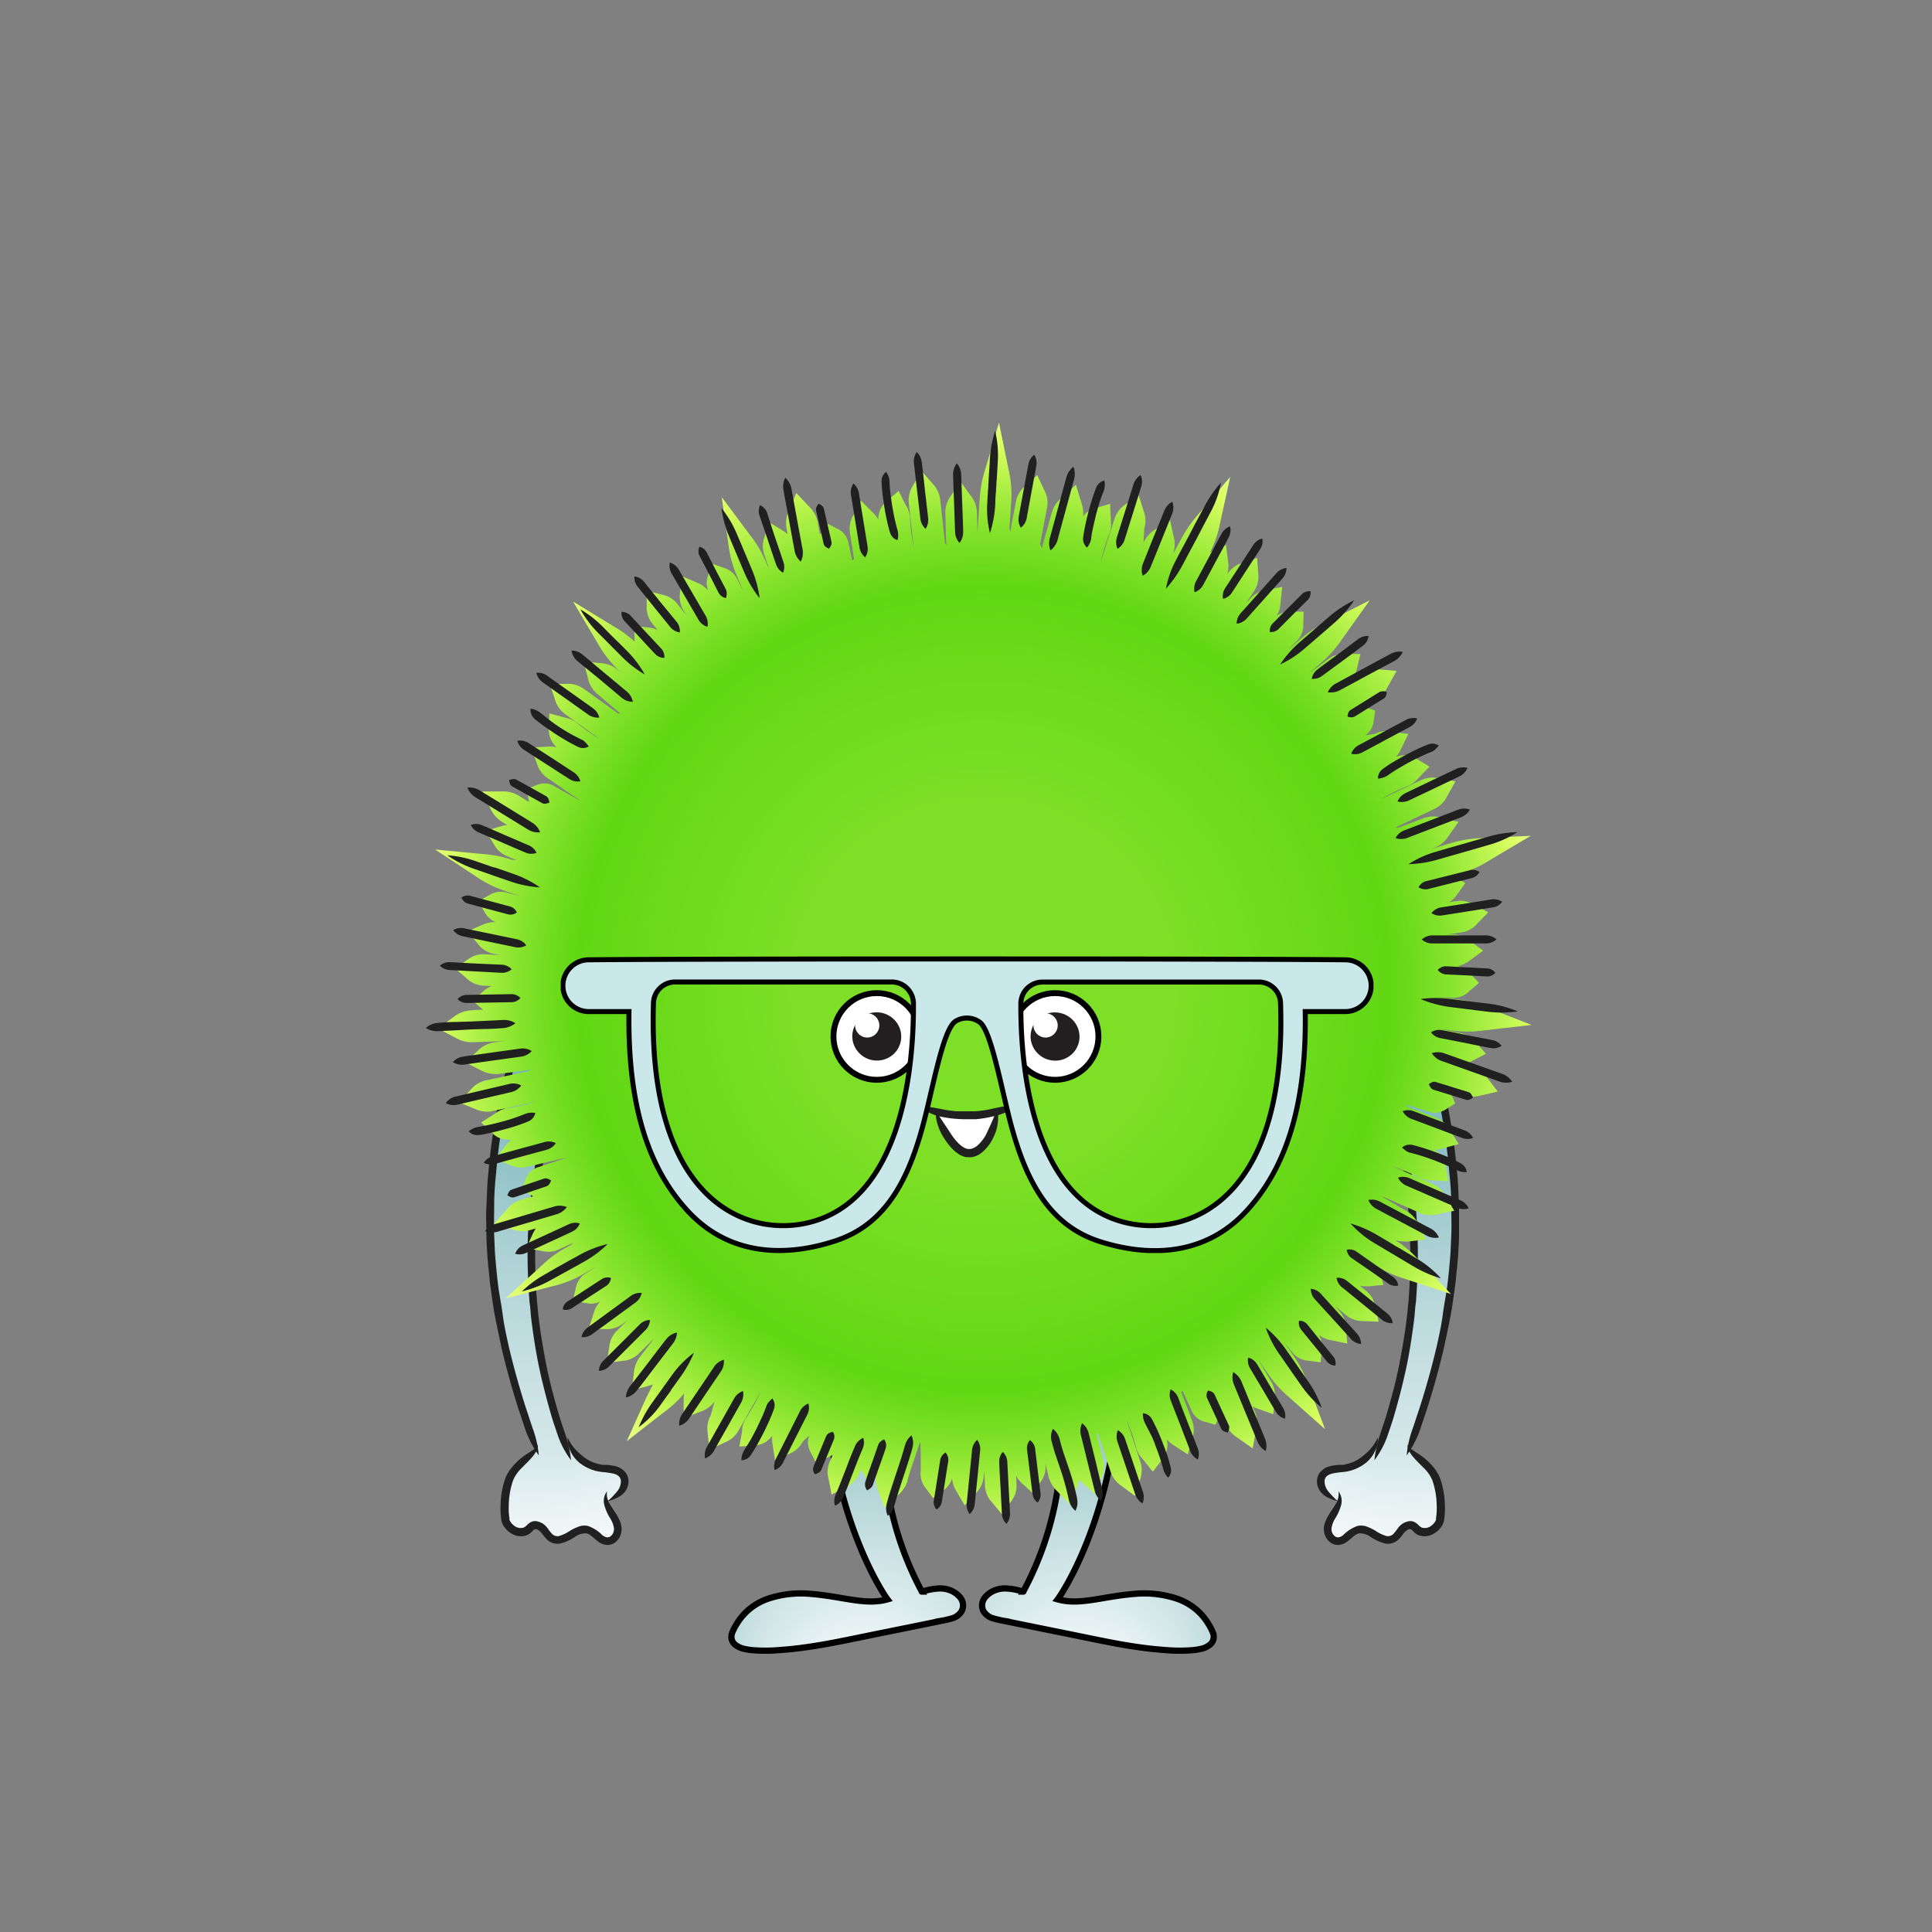 <svg xmlns="http://www.w3.org/2000/svg" xmlns:xlink="http://www.w3.org/1999/xlink" viewBox="0 0 300 300"><rect x="0" y="0" width="300" height="300" fill="#808080" stroke="none"/><defs><style>.cls-1{fill:url(#New_Gradient_Swatch_17);}.cls-2{fill:url(#radial-gradient);}.cls-3{fill:none;}.cls-10,.cls-3,.cls-8{stroke:#000;stroke-miterlimit:10;}.cls-4{fill:url(#radial-gradient-2);}.cls-5{fill:#202020;}.cls-6{fill:url(#New_Gradient_Swatch_20);}.cls-7,.cls-8{fill:#fff;}.cls-8{stroke-width:0.76px;}.cls-9{fill:#231f20;}.cls-10{fill:#cae8ea;stroke-width:0.65px;}</style><radialGradient id="New_Gradient_Swatch_17" cx="19.05" cy="21.47" r="19.79" gradientUnits="userSpaceOnUse"><stop offset="0.04" stop-color="#66aab0"/><stop offset="0.11" stop-color="#86bcc0"/><stop offset="0.22" stop-color="#b1d4d7"/><stop offset="0.33" stop-color="#d3e7e8"/><stop offset="0.43" stop-color="#ebf4f5"/><stop offset="0.53" stop-color="#fafcfc"/><stop offset="0.61" stop-color="#fff"/></radialGradient><radialGradient id="radial-gradient" cx="3529.47" cy="20.11" fy="64.225" r="44.14" gradientTransform="matrix(-1, 0, 0, 1, 3551.5, 0)" gradientUnits="userSpaceOnUse"><stop offset="0.17" stop-color="#fff"/><stop offset="0.43" stop-color="#cbe2e4"/><stop offset="0.89" stop-color="#66aab0"/></radialGradient><radialGradient id="radial-gradient-2" cx="7.14" cy="43.34" fy="-5.857" r="56.22" gradientUnits="userSpaceOnUse"><stop offset="0.05" stop-color="#66aab0"/><stop offset="0.16" stop-color="#7db7bc"/><stop offset="0.4" stop-color="#acd1d4"/><stop offset="0.59" stop-color="#c9e1e3"/><stop offset="0.7" stop-color="#d4e7e9"/><stop offset="0.8" stop-color="#ebf4f5"/><stop offset="0.89" stop-color="#fafcfc"/><stop offset="0.97" stop-color="#fff"/></radialGradient><radialGradient id="New_Gradient_Swatch_20" cx="86.59" cy="87.67" r="101.83" gradientTransform="translate(0 1.1) scale(1 0.99)" gradientUnits="userSpaceOnUse"><stop offset="0.28" stop-color="#7ee026"/><stop offset="0.62" stop-color="#61d714"/><stop offset="0.65" stop-color="#6bda1a"/><stop offset="0.71" stop-color="#86e32c"/><stop offset="0.78" stop-color="#b2f148"/><stop offset="0.84" stop-color="#dcff63"/><stop offset="0.93" stop-color="#efffb8"/></radialGradient><symbol id="Fuzzball_Legs_1" data-name="Fuzzball_Legs_1" viewBox="0 0 38.1 42.93"><path class="cls-1" d="M37.56,34.78a2.11,2.11,0,0,0-.51-1,3.86,3.86,0,0,0-1.63-1.08,4.38,4.38,0,0,0-1.88-.24,11.08,11.08,0,0,0-1.74.28l-.79.21c-.06,0,0,0,0,0A51.18,51.18,0,0,1,25.54.58c-.27-.25-4.9.1-7.71,1a3,3,0,0,0-1.93,3c2,18.66,9.13,29,9.6,29.61,0,0,0,0,0,0-3.55,1-7.09-.46-12.35-.88a16.64,16.64,0,0,0-6.76.78,9.36,9.36,0,0,0-5,4,9.18,9.18,0,0,0-.71,1.36,1.76,1.76,0,0,0-.14,1,1.61,1.61,0,0,0,.51.94,3.41,3.41,0,0,0,1.43.71,9.56,9.56,0,0,0,1.32.22,25.55,25.55,0,0,0,4.3,0c2.38-.17,3.76-.38,3.76-.38s1.26-.15,3.4-.52,5.14-1,8.67-1.72l5.64-1.14,3-.61,1.56-.32a15.91,15.91,0,0,0,1.65-.38A2.62,2.62,0,0,0,37.42,36,2,2,0,0,0,37.56,34.78Z"/><path class="cls-2" d="M37.56,34.78a2.11,2.11,0,0,0-.51-1,3.86,3.86,0,0,0-1.63-1.08,4.38,4.38,0,0,0-1.88-.24,11.08,11.08,0,0,0-1.74.28l-.79.21c-.06,0,0,0,0,0A51.18,51.18,0,0,1,25.54.58c-.27-.25-4.9.1-7.71,1a3,3,0,0,0-1.93,3c2,18.66,9.13,29,9.6,29.61,0,0,0,0,0,0-3.55,1-7.09-.46-12.35-.88a16.64,16.64,0,0,0-6.76.78,9.36,9.36,0,0,0-5,4,9.18,9.18,0,0,0-.71,1.36,1.76,1.76,0,0,0-.14,1,1.61,1.61,0,0,0,.51.94,3.41,3.41,0,0,0,1.43.71,9.56,9.56,0,0,0,1.32.22,25.55,25.55,0,0,0,4.3,0c2.38-.17,3.76-.38,3.76-.38s1.26-.15,3.4-.52,5.14-1,8.67-1.72l5.64-1.14,3-.61,1.56-.32a15.91,15.91,0,0,0,1.65-.38A2.62,2.62,0,0,0,37.42,36,2,2,0,0,0,37.56,34.78Z"/><path class="cls-3" d="M37.56,34.78a2.11,2.11,0,0,0-.51-1,3.86,3.86,0,0,0-1.63-1.08,4.38,4.38,0,0,0-1.88-.24,11.08,11.08,0,0,0-1.74.28l-.79.21c-.06,0,0,0,0,0A51.18,51.18,0,0,1,25.54.58c-.27-.25-4.9.1-7.71,1a3,3,0,0,0-1.93,3c2,18.66,9.13,29,9.6,29.61,0,0,0,0,0,0-3.55,1-7.09-.46-12.35-.88a16.64,16.64,0,0,0-6.76.78,9.36,9.36,0,0,0-5,4,9.18,9.18,0,0,0-.71,1.36,1.76,1.76,0,0,0-.14,1,1.61,1.61,0,0,0,.51.94,3.41,3.41,0,0,0,1.43.71,9.56,9.56,0,0,0,1.32.22,25.55,25.55,0,0,0,4.3,0c2.38-.17,3.76-.38,3.76-.38s1.26-.15,3.4-.52,5.14-1,8.67-1.72l5.64-1.14,3-.61,1.56-.32a15.91,15.91,0,0,0,1.65-.38A2.62,2.62,0,0,0,37.42,36,2,2,0,0,0,37.56,34.78Z"/></symbol><symbol id="Fuzzballs_arm_1" data-name="Fuzzballs_arm_1" viewBox="0 0 22.77 83.22"><path class="cls-4" d="M22.55,72.9c-2.81-2.8-6.09-2-9.09-5l-1.13-1.7A101,101,0,0,1,8.78,52.6C8.49,51.07,8.24,49.52,8,48A90.13,90.13,0,0,1,9.5,16.81,50.81,50.81,0,0,1,13,6.07S5.83.78,5.83,0C5.1,1.36,3.47,9.36,3,11.11-.38,23.87,1,39.83,2.72,50.28c.22,1.33,1.36,4.93,1.7,6.22,1,3.86,1.87,8,3.53,11.44l-.16.12c-.27.19-.53.36-.81.54A10.45,10.45,0,0,0,5.17,70a9.28,9.28,0,0,0-.7.77,6.21,6.21,0,0,0-.94,1.59,13.08,13.08,0,0,0-.91,4.18,11,11,0,0,0,.13,2.34c0,.11,0,.22.08.33a2.39,2.39,0,0,0,.15.37,4.93,4.93,0,0,0,.36.53,3.54,3.54,0,0,0,1,.82,2.68,2.68,0,0,0,2.36.26,2.58,2.58,0,0,0,.86-.59,1.17,1.17,0,0,1,.37-.3c.07,0,.38,0,.52.13a.73.73,0,0,1,.21.15,1.43,1.43,0,0,1,.25.25c.18.18.38.52.8,1a2.38,2.38,0,0,0,2.16.72,7.27,7.27,0,0,0,2.16-1A2.88,2.88,0,0,1,15.83,81c.54.08,1,.68,1.75,1.22a2.66,2.66,0,0,0,1.35.56,2,2,0,0,0,1.43-.45,2.83,2.83,0,0,0,1.16-2.09,4,4,0,0,0-.36-1.34,6.05,6.05,0,0,0-.32-.61c-.47-.83-.88-1.32-1.17-1.86-.06-.12-.13-.25-.18-.38a5.58,5.58,0,0,0,1.91-.8A2.57,2.57,0,0,0,22.55,72.9Z"/><path class="cls-5" d="M4.39,4.64a16.16,16.16,0,0,0-1.7,4.19c-.16.75-.48,2.25-.88,4.08A101,101,0,0,0,.31,23.68C.1,25.53.1,27.35,0,29s0,3.22,0,4.53.11,2.39.14,3.13.1,1.17.1,1.17,0,.42.1,1.17.15,1.82.34,3.11.37,2.83.69,4.48S2.06,50,2.46,51.84c.85,3.6,1.92,7.38,2.94,10.42.4,1.18.72,2.14.88,2.62a16.54,16.54,0,0,0,2.1,4,16.25,16.25,0,0,0-1-4.4l-.86-2.6c-1-3-2.07-6.76-2.91-10.31-.4-1.79-.79-3.54-1-5.18S2.09,43.26,1.92,42s-.27-2.34-.34-3.07-.1-1.15-.1-1.15-.05-.42-.1-1.16-.08-1.79-.14-3.08,0-2.81,0-4.47.1-3.44.3-5.26A100.69,100.69,0,0,1,3,13.15c.39-1.81.7-3.3.86-4A16.31,16.31,0,0,0,4.39,4.64Z"/><path class="cls-5" d="M9.66,16.41a14.27,14.27,0,0,0-1.54,4.26c0,.25-.11.62-.2,1.09,0,.23-.09.48-.14.76-.11.5-.18,1.16-.27,1.78a85,85,0,0,0-.83,8.47,91.18,91.18,0,0,0,.19,11.07s0,.33.09.92.11,1.42.24,2.43c.25,2,.64,4.78,1.24,7.62s1.39,5.8,2.11,8.22c.37,1.18.72,2.14.87,2.62a14.3,14.3,0,0,0,2.13,4,19.54,19.54,0,0,0-1-4.39c-.15-.48-.49-1.43-.85-2.59-.71-2.39-1.53-5.31-2.08-8.11s-1-5.51-1.23-7.51c-.14-1-.18-1.83-.25-2.4s-.08-.9-.08-.9A90.09,90.09,0,0,1,7.9,32.82c.17-2.85.41-5.84.82-8.34.09-.62.16-1.26.26-1.76,0-.27.1-.52.14-.75.08-.46.15-.83.19-1.07A19.25,19.25,0,0,0,9.66,16.41Z"/><path class="cls-5" d="M13,66a4.7,4.7,0,0,0,.45,2.19A5.22,5.22,0,0,0,15,70.14a7.05,7.05,0,0,0,1.81,1,6,6,0,0,0,1.13.31,6.29,6.29,0,0,0,.72.1,13.92,13.92,0,0,1,1.52.21c1.25.27,1.32.92,1.35,1.22a2.6,2.6,0,0,1-.64,1.71,13.47,13.47,0,0,1-1.46,1.5,6.27,6.27,0,0,0,2.06-.85,2.78,2.78,0,0,0,1.25-2.43,2.33,2.33,0,0,0-.45-1.27,3,3,0,0,0-1.84-1.08c-.32-.07-.74-.12-1.08-.16l-.58,0s-.3,0-.63-.1a5.29,5.29,0,0,1-.93-.26,5.68,5.68,0,0,1-1.51-.81,10.13,10.13,0,0,1-1.6-1.45A7.1,7.1,0,0,1,13,66Z"/><path class="cls-5" d="M19.31,74.63a2.52,2.52,0,0,0-.43,2.21,8.06,8.06,0,0,0,1,2.22,4,4,0,0,1,.54,1.52,1.47,1.47,0,0,1-.5,1.21c-.35.29-.81.29-1.37-.15a5.94,5.94,0,0,0-2.31-1.47,2.71,2.71,0,0,0-1.56.14,8,8,0,0,0-1.21.58,6.69,6.69,0,0,1-1.85.9,1.21,1.21,0,0,1-1.16-.4c-.29-.31-.55-.7-.78-1a3.44,3.44,0,0,0-.39-.4,2.56,2.56,0,0,0-1-.51,1.56,1.56,0,0,0-1,0,2.4,2.4,0,0,0-.82.58,1.68,1.68,0,0,1-.5.37,1.64,1.64,0,0,1-1.38-.19A2.75,2.75,0,0,1,4,79.72a3.11,3.11,0,0,1-.25-.38.59.59,0,0,1-.06-.14c0-.07,0-.14,0-.22a10.9,10.9,0,0,1-.11-2.16,12.62,12.62,0,0,1,.71-4,6.15,6.15,0,0,1,1.43-2c.62-.63,1.15-1.13,1.61-1.68a6.35,6.35,0,0,0,.63-.88,1.57,1.57,0,0,0,.25-1.14,1.48,1.48,0,0,1-.64.8c-.27.2-.54.37-.83.56A11.21,11.21,0,0,0,4.79,70a10.52,10.52,0,0,0-.73.81,6.62,6.62,0,0,0-1,1.65,13.71,13.71,0,0,0-.79,4.37,11.94,11.94,0,0,0,.13,2.44c0,.1.06.22.09.33a2.62,2.62,0,0,0,.15.39,4.14,4.14,0,0,0,.38.55,3.48,3.48,0,0,0,1,.85,2.81,2.81,0,0,0,2.45.27A2.44,2.44,0,0,0,7.36,81a1.35,1.35,0,0,1,.38-.3c.08-.06.4,0,.54.13a1.33,1.33,0,0,1,.23.15,2.33,2.33,0,0,1,.26.26c.18.2.39.54.82,1a2.49,2.49,0,0,0,2.24.75,7.76,7.76,0,0,0,2.25-1A2.91,2.91,0,0,1,16,81.36c.56.08,1.09.7,1.82,1.26a2.66,2.66,0,0,0,1.4.59,2.06,2.06,0,0,0,1.48-.47,2.72,2.72,0,0,0,.94-2.24,4.17,4.17,0,0,0-.38-1.39c-.13-.3-.24-.49-.32-.64-.5-.85-.92-1.37-1.22-1.93A2.67,2.67,0,0,1,19.31,74.63Z"/></symbol><symbol id="Fuzzballs_body_1_2" data-name="Fuzzballs_body_1 2" viewBox="0 0 171.73 170.98"><path class="cls-6" d="M162.44,99.83l-.86-.32a6.93,6.93,0,0,0,.91-.4L164.62,98,163,96.18a4.11,4.11,0,0,0-2.26-1.37L157,94.06l-.21,0,2.63.35c.61.07,1.15.12,1.64.14a19.18,19.18,0,0,0,3.17-.16l7.47-.86-7-2.74a17.66,17.66,0,0,0-4.65-1.25l-2.72-.36,2.24.13a3.37,3.37,0,0,0,2.44-1L163.53,87l-1.34-1.43a3.54,3.54,0,0,0-2-1.19,4.24,4.24,0,0,0,1.95-.88l2.05-1.5-2.05-1.51a4,4,0,0,0-2.57-1h-1l2.35-.35a3.94,3.94,0,0,0,2.34-1.33l1.71-1.76-2.14-1.18a4,4,0,0,0-2.67-.58l-1.25.18a4,4,0,0,0,1.27-1.24l1.24-1.75-1.9-1-.23-.11L160.7,70a16.93,16.93,0,0,0,4.42-2l6.46-3.84-7.51.36a18.57,18.57,0,0,0-4.72.73l-3.4,1,.76-.28a4.32,4.32,0,0,0,2.1-1.78L160.36,62l-2.63-.65a4.36,4.36,0,0,0-2.78.07l-4.09,1.54a2.53,2.53,0,0,0-.23-.12l6-2.86A4.22,4.22,0,0,0,158.6,58l1.28-2.29-2.58-.47a4.27,4.27,0,0,0-2.75.27l-6.34,3,1.09-.61s.64-.34,1.37-.69,1.36-.61,1.67-.73A3.81,3.81,0,0,0,154,55.34l1.85-1.92-2-1.21a3.58,3.58,0,0,0-3.12-.34l-.06,0a4.82,4.82,0,0,0,.78-1.22l1.11-2.29L150,48a4.09,4.09,0,0,0-2.72.36l-1.39.18a3,3,0,0,0,1.3-2.26l.23-1.56-1.49-.5c-.12,0-.27-.09-.44-.13l1.91-1a4.57,4.57,0,0,0,1.93-2l1.42-2.54-2.89-.24a4.74,4.74,0,0,0-2.79.49l-.81.43a5.73,5.73,0,0,0,.3-.95l.57-2.35-2.42,0a4,4,0,0,0-2.53.75l-3,2.23-.17.13,2-1.73a17.71,17.71,0,0,0,3.2-3.59l4.36-6.12L139.82,31a17.67,17.67,0,0,0-4,2.62l-2.07,1.77,1.59-1.57a3.39,3.39,0,0,0,.91-2.46l.05-2-2,0a3.54,3.54,0,0,0-2.2.67,4.21,4.21,0,0,0,.62-2l.26-2.52-2.49.5a4.12,4.12,0,0,0-2.43,1.27l-.69.77,1.31-2a4,4,0,0,0,.57-2.63L129.08,21l-2.31.8a4,4,0,0,0-2.22,1.59l-.12.18a4.28,4.28,0,0,0,.14-2L124.26,19l-2.33,1.07-.15.07a16.5,16.5,0,0,0,1.52-4.37l1.61-7.34L120,14.19a19.83,19.83,0,0,0-2.71,3.89l-1.27,2.35a4.39,4.39,0,0,0,.11-2.66l-.57-2.65-2.27,1.48a4.29,4.29,0,0,0-1.85,2.07l.12-2.24a4.2,4.2,0,0,0-.1-2.73l-.8-2.51-2.11,1.58A4.29,4.29,0,0,0,106.92,15l-2.14,6.67c.15-.65.3-1.19.3-1.2s.19-.7.43-1.47c.11-.34.3-.94.61-1.72a3.83,3.83,0,0,0,.26-2l-.13-2.66-2.28.66a3.48,3.48,0,0,0-1.91,1.28,4.86,4.86,0,0,0-.26-2.1l-.86-2.81-2.18,2A4.75,4.75,0,0,0,97.19,14l-1.54,5.51a4.68,4.68,0,0,0-.19-.45l-.08-.17,1.1-5.77A4,4,0,0,0,96,10.43L94.94,8.15l-1.86,1.7a4.1,4.1,0,0,0-1.43,2.34L90.73,17c0-.18-.06-.37-.1-.56l.28-4.26a16.66,16.66,0,0,0-.41-4.84L89,0,86.88,7.21A18.88,18.88,0,0,0,86,11.9l-.34,5.17-.09-3.2a4.36,4.36,0,0,0-1-2.57L83,9.11l-1.47,2.28A4.3,4.3,0,0,0,80.67,14l.14,5.06a2.59,2.59,0,0,0-.19-.33l-.75-6.82a4.27,4.27,0,0,0-1.21-2.46l-1.74-2L75.63,9.81A4.22,4.22,0,0,0,75,12.5l.76,7c-.12-.66-.21-1.21-.21-1.21s-.12-.73-.21-1.52-.13-1.57-.15-1.82A3.74,3.74,0,0,0,74.63,13c0-.08-.09-.17-.14-.26l-1.07-2.12-1.81,1.53A3.59,3.59,0,0,0,70.27,15v.09a4.65,4.65,0,0,0-.9-1.16l-1.8-1.8-1.18,2.26a4.15,4.15,0,0,0-.54,2.69l.65,4.13a2.83,2.83,0,0,0-.28.2l-.65-2.95a3,3,0,0,0-1.72-2l-1.4-.73L61.5,17a3.38,3.38,0,0,0-.3.41l-.33-1.88a4.62,4.62,0,0,0-1.34-2.47l-2-2.13-1.12,2.68a4.54,4.54,0,0,0-.4,2.8l.16.9a5.82,5.82,0,0,0-.81-.58l-2.07-1.27-.7,2.33a4,4,0,0,0-.06,2.63l.71,2.13L53,22.11l-.15-.38a17.68,17.68,0,0,0-2.42-4.15l-4.48-6L47,19a17.85,17.85,0,0,0,1.24,4.66l1.05,2.52-1-2a3.43,3.43,0,0,0-2.06-1.64l-1.85-.65-.56,1.88a3.46,3.46,0,0,0,0,2.3,4.32,4.32,0,0,0-1.72-1.22l-2.33-1-.29,2.52A4.17,4.17,0,0,0,39.92,29l.52.89L39,28.08a4,4,0,0,0-2.33-1.37l-2.37-.6,0,2.45a4,4,0,0,0,.83,2.6L36,32.21a4.53,4.53,0,0,0-1.51-.4l-2.13-.23.06,2.14c0,.1,0,.2,0,.3a17.58,17.58,0,0,0-3.15-2.32l-6.41-3.92,3.82,6.47a18,18,0,0,0,2.9,3.85l.71.72-.54-.46a4.35,4.35,0,0,0-2.57-1l-2.7-.27.7,2.61a4.36,4.36,0,0,0,1.41,2.4l3.61,3.07-.34,0-5.37-3.86a4.18,4.18,0,0,0-2.63-.74l-2.62,0L20.06,43a4.24,4.24,0,0,0,1.57,2.27l5.57,4-.94-.59s-.61-.4-1.26-.86-1.2-.9-1.45-1.11a3.81,3.81,0,0,0-1.8-.86l-2.57-.7-.07,2.37a3.53,3.53,0,0,0,1.21,2.89l0,0a5.17,5.17,0,0,0-1.45-.09l-2.53.14L17.27,53a4.14,4.14,0,0,0,1.63,2.2s5.4,3.72,5.15,3.57l-4.31-2.44a3,3,0,0,0-2.61,0l-1.48.55.29,1.55c0,.13.06.3.11.5l-1.62-1a4.67,4.67,0,0,0-2.73-.65l-2.9,0L10,59.85A4.66,4.66,0,0,0,11.85,62l.78.48a5.53,5.53,0,0,0-1,.21l-2.33.69,1.26,2.07a3.91,3.91,0,0,0,1.92,1.81l1.6.7-.72-.08A17.78,17.78,0,0,0,8.93,67l-7.48-.71,6.27,4.14A17.78,17.78,0,0,0,12,72.62l2.58.91-2.16-.59a3.35,3.35,0,0,0-2.58.44l-1.72.94,1,1.67a3.49,3.49,0,0,0,1.71,1.58A4.29,4.29,0,0,0,8.77,78l-2.32,1L8.14,81a4,4,0,0,0,2.31,1.47l1,.22-2.37-.14h0a4,4,0,0,0-2.56.82l-2,1.36L6.34,86.3a4,4,0,0,0,2.48,1.12l1.39.08a4.29,4.29,0,0,0-1.35.86L7.27,89.78l1.62,1.39,0,0c-.83,0-1.58.07-1.87.1a4.8,4.8,0,0,0-2.67,1L1.9,94.09l2.7,1.43a5,5,0,0,0,2.29.69,3.38,3.38,0,0,0,.45,0l4.73-.16-1.51.2a4.36,4.36,0,0,0-2.45,1.26l-2,1.82,2.42,1.23a4.62,4.62,0,0,0,2,.59,4.64,4.64,0,0,0,.73,0l5.06-.67a1.7,1.7,0,0,0-.19.19l-6.88,1.49a4.25,4.25,0,0,0-2.31,1.46l-1.77,1.94,2.42,1a4.82,4.82,0,0,0,1.72.44,4.18,4.18,0,0,0,1-.08l6.84-1.49c-.65.2-1.19.34-1.19.34s-.71.19-1.49.36-1.54.3-1.79.34a3.73,3.73,0,0,0-1.84.76l-.24.16-2,1.28,1.71,1.64a3.45,3.45,0,0,0,2.38,1.05,3.79,3.79,0,0,0,.58,0h.06a5,5,0,0,0-1,1l-1.59,2,2.37.93a4.7,4.7,0,0,0,1.58.38,4.05,4.05,0,0,0,1.15-.12s6.52-1.57,6.09-1.43l-4.69,1.57a3,3,0,0,0-1.78,1.91l-.58,1.46,1.35.82a3.47,3.47,0,0,0,.45.25l-1.85.53a4.73,4.73,0,0,0-2.31,1.59l-1.91,2.19,2.78.83a5.42,5.42,0,0,0,1.43.28,4.5,4.5,0,0,0,1.39-.17l.89-.26a6,6,0,0,0-.5.87l-1,2.19,2.38.45a5.77,5.77,0,0,0,.93.12,3.6,3.6,0,0,0,1.7-.34l2.31-1.05-.34.31-.69.37a17.26,17.26,0,0,0-3.88,2.85L12.39,136l7.27-1.89a17.35,17.35,0,0,0,4.5-1.72L26.57,131l-1.88,1.21a3.39,3.39,0,0,0-1.41,2.22l-.45,1.91,1.92.37c.2,0,.46.08.77.1a3.17,3.17,0,0,0,1.53-.32,4.4,4.4,0,0,0-1,1.85l-.77,2.42,2.54,0a4.1,4.1,0,0,0,2.64-.73l.83-.61-1.69,1.66a4,4,0,0,0-1.11,2.46L28.1,146l2.43-.3a4,4,0,0,0,2.5-1.09l2.42-2.39L33.31,145a4.67,4.67,0,0,0-1,2.52L32,150.28l2.7-.74.58-.18c-.33.6-.62,1.21-1,1.95l-3.07,6.85,5.92-4.61a16.19,16.19,0,0,0,3-2.83,6,6,0,0,0-.09,1.18v2.71l2.53-1A4.4,4.4,0,0,0,44.83,152l-.59,2.16a4.2,4.2,0,0,0-.47,2.7l.26,2.61,2.39-1.1a4.21,4.21,0,0,0,2.1-1.79L52,150.49c-.28.61-.54,1.11-.54,1.11s-.33.65-.73,1.35c-.25.46-.58,1-.94,1.55a3.92,3.92,0,0,0-.68,1.88c0,.09,0,.18,0,.29L48.68,159l2.37-.17a3.57,3.57,0,0,0,2.74-1.51l0-.05a5.31,5.31,0,0,0,.06,1.45l.4,2.51,2.28-1.14a4.07,4.07,0,0,0,2-1.85l1-.95a3,3,0,0,0,.24,2.6l.7,1.41,1.5-.45a3.64,3.64,0,0,0,1.2-.56l-.38.9-.07.16a4,4,0,0,0-.19,2.65l.48,2.45,2.21-1.15a4,4,0,0,0,2-1.93c.08-.17.21-.47.36-.82l.83,1.42,1.6-.9,0,0a4.45,4.45,0,0,0,.22,2.75l1,2.68,2.08-1.94a4.6,4.6,0,0,0,1.5-2.27l0-.11c.12-.41.39-1.33.67-2.17l1.25-3.67c.16-.47.12,4.49.12,4.49a3.39,3.39,0,0,0,.7,2.53L78.77,167l1.56-1.18a3.47,3.47,0,0,0,1.39-1.87,4.36,4.36,0,0,0,.68,2l1.28,2.19,1.71-1.87a4.13,4.13,0,0,0,1.22-2.46l.11-1,.11,2.37a4,4,0,0,0,1.07,2.46l1.57,1.89,1.4-2a3.9,3.9,0,0,0,.86-2.59l-.06-1.39a4.12,4.12,0,0,0,1,1.25l1.58,1.44,1.22-1.76a3.61,3.61,0,0,0,.75-2.57l0-.25c.2.79.37,1.56.44,1.88A4.82,4.82,0,0,0,98,165.89l2,2.1,1.1-2.67a6.57,6.57,0,0,0,.38-1.16,5,5,0,0,0,.41.39l2,1.81,1-2.53a4.33,4.33,0,0,0,.28-2.76l-1-4,.19-.14,2,6.06A4.24,4.24,0,0,0,108,165.1l2.12,1.56.78-2.51a4.31,4.31,0,0,0,.07-2.76l-2.2-6.65c.26.62.47,1.14.47,1.14s.26.69.51,1.44.46,1.51.53,1.75a3.69,3.69,0,0,0,.94,1.75l.19.23,1.48,1.85,1.45-1.87a3.6,3.6,0,0,0,.73-3.05l0-.06a5.52,5.52,0,0,0,1.12.92l2.14,1.38.68-2.45a4.17,4.17,0,0,0,0-2.75l-1.72-4.51.23-.14,1.48,3.25a3,3,0,0,0,2.09,1.56l1.51.43.68-1.42c.06-.13.13-.29.2-.47l.72,1.77a4.56,4.56,0,0,0,1.82,2.13l2.37,1.67.54-2.85a4.69,4.69,0,0,0-.19-2.82l-.34-.85a5.06,5.06,0,0,0,.91.4l2.29.81.2-2.42a4.05,4.05,0,0,0-.5-2.59l-1.9-3.23-.1-.19,1.5,2.19A17.72,17.72,0,0,0,134,151.3l5.63,5-2.64-7a18.08,18.08,0,0,0-2.18-4.29l-1.56-2.26,1.4,1.75a3.46,3.46,0,0,0,2.36,1.17l1.94.25.16-2a3.54,3.54,0,0,0-.44-2.26,4.28,4.28,0,0,0,1.94.83l2.48.52-.24-2.53a4.09,4.09,0,0,0-1-2.55l-.69-.77,1.83,1.51a4,4,0,0,0,2.52.85h0l2.45.09-.55-2.38a3.94,3.94,0,0,0-1.35-2.37L145,134a3.92,3.92,0,0,0,.73.11,7.58,7.58,0,0,0,.84,0l2.12-.22-.5-2.08a4.73,4.73,0,0,0-.16-.59,18.69,18.69,0,0,0,4,1.74l7.15,2.35L154,129.85a16.59,16.59,0,0,0-3.44-2.89,3.77,3.77,0,0,0,1.06.19,6.27,6.27,0,0,0,1,0l2.69-.3-1.22-2.41a4.48,4.48,0,0,0-1.87-2.06s-4-2.3-4-2.35l6.18,2.71a3.65,3.65,0,0,0,1.38.32,4.87,4.87,0,0,0,1.35-.14l2.57-.53-1.35-2.25a4.12,4.12,0,0,0-2-1.9l-6.41-2.83c.63.22,1.16.42,1.16.43s.69.26,1.42.58c.48.2,1.09.49,1.65.78a3.78,3.78,0,0,0,1.93.47h.3l2.37.14-.43-2.34a3.53,3.53,0,0,0-1.78-2.57l-.06,0a5,5,0,0,0,1.44-.21l2.45-.66L159,109.81A4.11,4.11,0,0,0,157,108l-4.66-1.8.12-.24,3.49,1.1a2.6,2.6,0,0,0,.65.11,3.25,3.25,0,0,0,1.91-.61l1.33-.84-.61-1.46c0-.12-.12-.28-.21-.46l1.8.65a4,4,0,0,0,1.28.25,5.57,5.57,0,0,0,1.52-.17l2.83-.65-1.76-2.31A4.57,4.57,0,0,0,162.44,99.83Z"/><path class="cls-5" d="M87.6,17.17a18,18,0,0,0,.83-4.59c0-.32,0-.85.11-1.95,0-.28.06-1,.06-1s0-.55.06-.86c.08-1.47.14-2.38.16-2.86A15.72,15.72,0,0,0,88.4,1.3a18.2,18.2,0,0,0-.83,4.59c0,.48-.08,1.38-.17,2.85,0,.31-.05.87-.05.87s0,.66-.06.94c-.06,1.11-.09,1.64-.11,2A15.72,15.72,0,0,0,87.6,17.17Z"/><path class="cls-5" d="M82.45,6.33A2.74,2.74,0,0,0,81.88,8c0,.76.15,4.52.15,4.52s.13,3.76.16,4.51a2.67,2.67,0,0,0,.68,1.65A2.7,2.7,0,0,0,83.44,17c0-.75-.15-4.52-.15-4.52S83.16,8.73,83.13,8A2.67,2.67,0,0,0,82.45,6.33Z"/><path class="cls-5" d="M76.22,4.58a2.55,2.55,0,0,0-.43,1.68c.08.72.5,4.35.5,4.35s.42,3.62.51,4.35a2.55,2.55,0,0,0,.8,1.54A2.52,2.52,0,0,0,78,14.82c-.08-.73-.5-4.36-.5-4.36S77.12,6.84,77,6.11A2.51,2.51,0,0,0,76.22,4.58Z"/><path class="cls-5" d="M71.48,7.65a1.8,1.8,0,0,0-.71,1.48c0,.34.07,1.36.19,2.28s.25,1.74.25,1.74.13.82.32,1.73.45,1.89.56,2.22a1.75,1.75,0,0,0,1.16,1.16,3,3,0,0,0,0-1.53c-.08-.31-.34-1.23-.52-2.11s-.31-1.68-.31-1.68-.13-.8-.24-1.69S72,9.41,72,9.09A2.88,2.88,0,0,0,71.48,7.65Z"/><path class="cls-5" d="M66.4,9.46A2.44,2.44,0,0,0,66,11.1c.12.7.68,4.19.68,4.19s.57,3.49.68,4.19a2.51,2.51,0,0,0,.87,1.45,2.47,2.47,0,0,0,.37-1.65c-.11-.7-.68-4.19-.68-4.19s-.57-3.49-.68-4.19A2.41,2.41,0,0,0,66.4,9.46Z"/><path class="cls-5" d="M61,12.59c-.32.42-.48.69-.4,1.08l.59,2.56s.48,2.13.58,2.56.36.56.83.8c.31-.41.47-.69.39-1.08S62.41,16,62.41,16l-.59-2.56C61.73,13,61.46,12.83,61,12.59Z"/><path class="cls-5" d="M34,39.11a16.72,16.72,0,0,0-2.82-3.71c-.23-.24-.61-.61-1.39-1.39L29.77,34l0,0c-.84-.83-1.75-1.74-2-2A17,17,0,0,0,24,29a17,17,0,0,0,2.82,3.72c.31.3,1.21,1.21,2,2l0,0,.06.07,1.39,1.38A16.7,16.7,0,0,0,34,39.11Z"/><path class="cls-5" d="M22.63,35.4A2.68,2.68,0,0,0,23.5,37L27,39.86l3.46,2.9a2.71,2.71,0,0,0,1.68.6,2.7,2.7,0,0,0-.87-1.55L27.77,38.9,24.31,36A2.64,2.64,0,0,0,22.63,35.4Z"/><path class="cls-5" d="M17.16,38.85a2.55,2.55,0,0,0,.95,1.45l3.57,2.53,3.58,2.54a2.56,2.56,0,0,0,1.68.43,2.53,2.53,0,0,0-1-1.45c-.59-.43-3.57-2.54-3.57-2.54s-3-2.11-3.57-2.54A2.57,2.57,0,0,0,17.16,38.85Z"/><path class="cls-5" d="M16.27,44.43A1.82,1.82,0,0,0,16.89,46c.26.22,1.06.86,1.82,1.38s1.46,1,1.46,1,.71.45,1.5.92,1.71.93,2,1.07a1.74,1.74,0,0,0,1.64-.09c-.42-.48-.58-.81-1.11-1.05-.28-.14-1.14-.56-1.91-1s-1.46-.89-1.46-.89-.68-.44-1.42-1S18,45.19,17.7,45A2.86,2.86,0,0,0,16.27,44.43Z"/><path class="cls-5" d="M30.39,29.4a1.88,1.88,0,0,0,.43,1.39l2.43,2.6s2,2.17,2.43,2.61a1.89,1.89,0,0,0,1.36.53,1.88,1.88,0,0,0-.44-1.39l-2.43-2.6-2.43-2.61A1.88,1.88,0,0,0,30.39,29.4Z"/><path class="cls-5" d="M32.4,23.88a2.21,2.21,0,0,0,.46,1.56l2.56,3.18L38,31.8a2.31,2.31,0,0,0,1.44.78A2.31,2.31,0,0,0,39,31L36.4,27.84l-2.56-3.18A2.36,2.36,0,0,0,32.4,23.88Z"/><path class="cls-5" d="M37.89,21.73a2.41,2.41,0,0,0,.25,1.66l2.13,3.66,2.13,3.66a2.38,2.38,0,0,0,1.33,1,2.41,2.41,0,0,0-.25-1.66l-2.13-3.66-2.13-3.66A2.47,2.47,0,0,0,37.89,21.73Z"/><path class="cls-5" d="M42.48,19.29a1.65,1.65,0,0,0,0,1.36L44,23.56l1.48,2.9a1.65,1.65,0,0,0,1.11.79,1.73,1.73,0,0,0,0-1.36L45.07,23l-1.49-2.91A1.62,1.62,0,0,0,42.48,19.29Z"/><path class="cls-5" d="M45.91,13.28a17,17,0,0,0,1.23,4.5c.12.3.33.79.76,1.81l.23.55.21.5c.57,1.35.93,2.19,1.12,2.63a16.94,16.94,0,0,0,2.38,4,17.14,17.14,0,0,0-1.23-4.51c-.18-.44-.54-1.28-1.11-2.63-.08-.18-.21-.5-.21-.5l-.23-.55c-.43-1-.64-1.5-.77-1.8A16.75,16.75,0,0,0,45.91,13.28Z"/><path class="cls-5" d="M55.48,23.31a2.36,2.36,0,0,0,.07-1.61l-1.3-3.82S53.19,14.68,53,14a2.22,2.22,0,0,0-1.11-1.19,2.37,2.37,0,0,0-.08,1.61l1.3,3.82s1.06,3.2,1.31,3.84A2.22,2.22,0,0,0,55.48,23.31Z"/><path class="cls-5" d="M14.21,49.41a2.46,2.46,0,0,0,1,1.38l3.57,2.3,3.56,2.29A2.38,2.38,0,0,0,24,55.7a2.39,2.39,0,0,0-1-1.37L19.44,52l-3.57-2.3A2.48,2.48,0,0,0,14.21,49.41Z"/><path class="cls-5" d="M12.92,55.52c.1.52.2.82.54,1l2.29,1.28,2.3,1.28c.35.19.66.11,1.15-.08-.1-.51-.2-.81-.54-1l-2.29-1.28-2.3-1.27C13.72,55.26,13.41,55.34,12.92,55.52Z"/><path class="cls-5" d="M58.22,21.59a3,3,0,0,0,.29-1.87c-.15-.79-.88-4.76-.88-4.76s-.73-4-.87-4.76a3.07,3.07,0,0,0-.94-1.64,3,3,0,0,0-.29,1.87c.14.79.87,4.76.87,4.76s.73,4,.88,4.76A2.94,2.94,0,0,0,58.22,21.59Z"/><path class="cls-5" d="M13.91,93.26a3.26,3.26,0,0,0-1.92-.5l-2.84.14L6.93,93l-2.23.07c-1.17,0-2.44.11-2.87.15A3.11,3.11,0,0,0,0,94a3.3,3.3,0,0,0,1.91.5l2.84-.14L7,94.23l2.23-.07c1.17,0,2.45-.12,2.87-.15A3.3,3.3,0,0,0,13.91,93.26Z"/><path class="cls-5" d="M4.2,99.3a2.64,2.64,0,0,0,1.74.39l4.47-.63,4.48-.62a2.75,2.75,0,0,0,1.56-.85,2.64,2.64,0,0,0-1.74-.39l-4.47.62-4.48.63A2.64,2.64,0,0,0,4.2,99.3Z"/><path class="cls-5" d="M3.1,105.67a2.55,2.55,0,0,0,1.72.26l4.27-1,4.28-1a2.59,2.59,0,0,0,1.44-1,2.51,2.51,0,0,0-1.71-.26l-4.28,1-4.28,1A2.59,2.59,0,0,0,3.1,105.67Z"/><path class="cls-5" d="M6.66,110.07a1.79,1.79,0,0,0,1.54.55c.34,0,1.35-.21,2.24-.42s1.71-.44,1.71-.44.81-.21,1.69-.49,1.83-.65,2.15-.79a1.78,1.78,0,0,0,1-1.28,3.08,3.08,0,0,0-1.53.13c-.29.12-1.18.47-2,.74s-1.63.48-1.63.48-.79.22-1.66.42-1.82.36-2.13.41A2.92,2.92,0,0,0,6.66,110.07Z"/><path class="cls-5" d="M4.93,89.52a1.88,1.88,0,0,0,1.33.6l3.56-.06L13.38,90a1.88,1.88,0,0,0,1.31-.65,1.9,1.9,0,0,0-1.33-.6l-3.56.06-3.57.06A1.88,1.88,0,0,0,4.93,89.52Z"/><path class="cls-5" d="M2.18,84.33A2.25,2.25,0,0,0,3.64,85l4.08.22,4.08.22a2.32,2.32,0,0,0,1.54-.55,2.3,2.3,0,0,0-1.46-.71L7.8,84l-4.08-.22A2.26,2.26,0,0,0,2.18,84.33Z"/><path class="cls-5" d="M4.25,78.81a2.42,2.42,0,0,0,1.41.93l4.14.87,4.15.86a2.43,2.43,0,0,0,1.65-.3,2.4,2.4,0,0,0-1.4-.93l-4.14-.86-4.15-.86A2.4,2.4,0,0,0,4.25,78.81Z"/><path class="cls-5" d="M5.51,73.77c.3.49.52.78,1,.91l3.15.85,3.16.84a1.66,1.66,0,0,0,1.32-.3,1.66,1.66,0,0,0-1-.91L10,74.31l-3.16-.84A1.64,1.64,0,0,0,5.51,73.77Z"/><path class="cls-5" d="M3.34,67.19A16.79,16.79,0,0,0,7.51,69.3l1.85.64.56.19.51.19,2.71.93a17,17,0,0,0,4.58.92,17,17,0,0,0-4.17-2.11l-2.7-.94L10.33,69l-.56-.2-1.85-.64A17.07,17.07,0,0,0,3.34,67.19Z"/><path class="cls-5" d="M17.2,66.8a2.38,2.38,0,0,0-1.15-1.13l-3.71-1.59s-3.09-1.36-3.72-1.6a2.19,2.19,0,0,0-1.63,0,2.34,2.34,0,0,0,1.15,1.13l3.7,1.59s3.09,1.35,3.73,1.6A2.19,2.19,0,0,0,17.2,66.8Z"/><path class="cls-5" d="M9,114.93a2.42,2.42,0,0,0,1.68.2L14.75,114l4.1-1.11a2.44,2.44,0,0,0,1.34-1,2.44,2.44,0,0,0-1.67-.19l-4.1,1.11-4.09,1.12A2.41,2.41,0,0,0,9,114.93Z"/><path class="cls-5" d="M12.66,120c.45.27.74.4,1.12.28l2.48-.85,2.49-.85c.37-.14.52-.42.71-.9-.45-.27-.73-.4-1.12-.28l-2.48.84-2.49.85C13,119.21,12.85,119.49,12.66,120Z"/><path class="cls-5" d="M17.75,63.62a2.94,2.94,0,0,0-1.19-1.47l-4.12-2.54L8.31,57.08a3,3,0,0,0-1.85-.4,3,3,0,0,0,1.2,1.47l4.12,2.53,4.12,2.53A3,3,0,0,0,17.75,63.62Z"/><path class="cls-5" d="M41.64,144.43a15.5,15.5,0,0,0-3.3,3.32l-1.15,1.6a1.37,1.37,0,0,0-.1.14l-.05.06c-.69,1-1.45,2-1.7,2.38A18.81,18.81,0,0,0,33.05,156a15.28,15.28,0,0,0,3.3-3.32c.25-.36,1-1.41,1.72-2.38l0-.08a1,1,0,0,0,.1-.13c.65-.89.95-1.32,1.14-1.59A18.81,18.81,0,0,0,41.64,144.43Z"/><path class="cls-5" d="M39.35,155.76a2.73,2.73,0,0,0,1.46-1L43.34,151l2.53-3.74a2.69,2.69,0,0,0,.41-1.74,2.73,2.73,0,0,0-1.45,1l-2.53,3.75L39.77,154A2.75,2.75,0,0,0,39.35,155.76Z"/><path class="cls-5" d="M43.36,160.84a2.59,2.59,0,0,0,1.34-1.11l2.15-3.81L49,152.1a2.59,2.59,0,0,0,.25-1.72,2.53,2.53,0,0,0-1.34,1.1l-2.15,3.82-2.15,3.82A2.59,2.59,0,0,0,43.36,160.84Z"/><path class="cls-5" d="M49,161.13a1.78,1.78,0,0,0,1.45-.78c.19-.28.74-1.14,1.18-1.95s.82-1.55.82-1.55.38-.75.76-1.59.75-1.79.86-2.12a1.76,1.76,0,0,0-.27-1.62c-.43.46-.74.66-.92,1.21-.11.3-.44,1.2-.82,2s-.73,1.54-.73,1.54-.37.73-.8,1.51-1,1.6-1.12,1.86A2.94,2.94,0,0,0,49,161.13Z"/><path class="cls-5" d="M31.07,151.37a2.71,2.71,0,0,0,1.59-.94c.52-.6,2.87-3.72,2.87-3.72L38.37,143A3,3,0,0,0,39,141.3a2.74,2.74,0,0,0-1.59.94c-.51.6-2.86,3.72-2.86,3.72l-2.85,3.68A3.1,3.1,0,0,0,31.07,151.37Z"/><path class="cls-5" d="M26.88,147.24a2.25,2.25,0,0,0,1.51-.62l2.89-2.88,2.89-2.89a2.28,2.28,0,0,0,.63-1.51,2.35,2.35,0,0,0-1.51.62l-2.89,2.89-2.89,2.88A2.3,2.3,0,0,0,26.88,147.24Z"/><path class="cls-5" d="M24.17,142a2.37,2.37,0,0,0,1.63-.42l3.41-2.5,3.42-2.5a2.42,2.42,0,0,0,.89-1.43,2.4,2.4,0,0,0-1.63.42l-3.42,2.5-3.41,2.5A2.45,2.45,0,0,0,24.17,142Z"/><path class="cls-5" d="M21.26,137.7a1.67,1.67,0,0,0,1.35-.14l2.74-1.78L28.09,134a1.67,1.67,0,0,0,.66-1.18,1.67,1.67,0,0,0-1.35.13l-2.74,1.78-2.74,1.79A1.65,1.65,0,0,0,21.26,137.7Z"/><path class="cls-5" d="M14.92,134.91a17.08,17.08,0,0,0,4.36-1.69l1.71-.94.52-.29.48-.26,2.5-1.39a17.11,17.11,0,0,0,3.75-2.79,17.23,17.23,0,0,0-4.36,1.69l-2.5,1.38-.47.27-.53.28-1.71,1A17.11,17.11,0,0,0,14.92,134.91Z"/><path class="cls-5" d="M23.9,124.35a2.38,2.38,0,0,0-1.61.09l-3.66,1.69s-3.07,1.39-3.68,1.7a2.21,2.21,0,0,0-1.07,1.23,2.38,2.38,0,0,0,1.61-.09l3.66-1.69s3.07-1.39,3.68-1.71A2.16,2.16,0,0,0,23.9,124.35Z"/><path class="cls-5" d="M54.17,162.66a2.42,2.42,0,0,0,1.27-1.12l1.91-3.78L59.26,154a2.42,2.42,0,0,0,.15-1.68,2.48,2.48,0,0,0-1.27,1.11c-.31.64-1.91,3.79-1.91,3.79L54.32,161A2.47,2.47,0,0,0,54.17,162.66Z"/><path class="cls-5" d="M60.39,163.3c.5-.15.79-.27,1-.64l1-2.41,1-2.42a1.28,1.28,0,0,0-.2-1.13c-.5.15-.79.27-1,.64l-1,2.41s-.86,2-1,2.42S60.15,162.84,60.39,163.3Z"/><path class="cls-5" d="M21.91,121.81a3,3,0,0,0-1.9-.1l-4.64,1.37-4.64,1.37a2.91,2.91,0,0,0-1.53,1.1,3,3,0,0,0,1.89.1l4.64-1.37,4.64-1.37A3.09,3.09,0,0,0,21.91,121.81Z"/><path class="cls-5" d="M97.38,156.24a2.8,2.8,0,0,0-.22,1.89c.1.39.42,1.59.79,2.64l.68,2s.32.94.61,2,.55,2.21.63,2.6a3.12,3.12,0,0,0,1,1.62,2.92,2.92,0,0,0,.27-1.88c-.07-.4-.34-1.6-.65-2.68s-.63-2-.63-2l-.68-2c-.35-1-.66-2.17-.76-2.55A3.11,3.11,0,0,0,97.38,156.24Z"/><path class="cls-5" d="M104.83,167.4a2.66,2.66,0,0,0,.21-1.77L104,161.25s-.91-3.65-1.09-4.39a2.71,2.71,0,0,0-1-1.47,2.66,2.66,0,0,0-.2,1.77l1.08,4.39s.91,3.65,1.09,4.39A2.71,2.71,0,0,0,104.83,167.4Z"/><path class="cls-5" d="M111.29,167.83a2.61,2.61,0,0,0,.08-1.74c-.24-.69-1.4-4.15-1.4-4.15l-1.4-4.15a2.49,2.49,0,0,0-1.11-1.33,2.58,2.58,0,0,0-.08,1.73c.24.69,1.4,4.15,1.4,4.15l1.4,4.15A2.55,2.55,0,0,0,111.29,167.83Z"/><path class="cls-5" d="M115.28,163.83a1.74,1.74,0,0,0,.39-1.59,21.93,21.93,0,0,0-.65-2.19c-.3-.87-.61-1.65-.61-1.65s-.3-.78-.67-1.63-.84-1.75-1-2.05a1.74,1.74,0,0,0-1.38-.89,3,3,0,0,0,.29,1.5c.15.28.59,1.13,1,1.95s.65,1.58.65,1.58.3.76.59,1.6.55,1.77.63,2.08A2.92,2.92,0,0,0,115.28,163.83Z"/><path class="cls-5" d="M95,167.7a1.87,1.87,0,0,0,.46-1.38c-.07-.6-.43-3.54-.43-3.54s-.36-2.95-.43-3.54a1.9,1.9,0,0,0-.79-1.23,1.89,1.89,0,0,0-.46,1.39c.07.59.44,3.53.44,3.53s.36,2.95.43,3.54A1.92,1.92,0,0,0,95,167.7Z"/><path class="cls-5" d="M90.16,171a2.32,2.32,0,0,0,.55-1.54c0-.68-.21-4.07-.21-4.07s-.17-3.4-.21-4.08a2.29,2.29,0,0,0-.7-1.48,2.31,2.31,0,0,0-.55,1.53c0,.69.21,4.08.21,4.08s.17,3.4.21,4.08A2.29,2.29,0,0,0,90.16,171Z"/><path class="cls-5" d="M84.45,169.49a2.42,2.42,0,0,0,.78-1.49l.43-4.21.42-4.22a2.39,2.39,0,0,0-.46-1.61,2.41,2.41,0,0,0-.79,1.49l-.42,4.21s-.35,3.51-.43,4.21A2.48,2.48,0,0,0,84.45,169.49Z"/><path class="cls-5" d="M79.31,168.77a1.66,1.66,0,0,0,.8-1.1c.09-.54.51-3.22.51-3.22s.42-2.69.51-3.23a1.64,1.64,0,0,0-.44-1.29,1.71,1.71,0,0,0-.8,1.1c-.09.54-.51,3.23-.51,3.23s-.42,2.68-.51,3.23A1.62,1.62,0,0,0,79.31,168.77Z"/><path class="cls-5" d="M71.74,169.77a3.06,3.06,0,0,0,1-1.53c.11-.38.42-1.5.76-2.53l.65-2s.32-.94.66-2,.68-2.19.77-2.58a2.71,2.71,0,0,0-.17-1.86,3,3,0,0,0-1,1.53c-.11.38-.43,1.5-.76,2.52l-.66,2s-.31.94-.66,2-.67,2.19-.77,2.58A2.78,2.78,0,0,0,71.74,169.77Z"/><path class="cls-5" d="M71.15,157.88c-.49.27-.76.46-.91.89s-1,2.86-1,2.86-.87,2.39-1,2.91a1.45,1.45,0,0,0,.29,1.26c.49-.28.76-.46.91-.9s1-2.85,1-2.85.87-2.4,1-2.91A1.44,1.44,0,0,0,71.15,157.88Z"/><path class="cls-5" d="M119.88,161a2.4,2.4,0,0,0,0-1.69l-1.54-3.95s-1.28-3.3-1.53-4a2.45,2.45,0,0,0-1.15-1.23,2.4,2.4,0,0,0,0,1.69l1.54,3.95s1.27,3.3,1.53,4A2.45,2.45,0,0,0,119.88,161Z"/><path class="cls-5" d="M124.52,156.83c.22-.48.32-.78.16-1.15l-1.11-2.38s-.91-2-1.1-2.38-.47-.48-1-.61a1.25,1.25,0,0,0-.17,1.14l1.11,2.38s.91,2,1.1,2.38S124,156.69,124.52,156.83Z"/><path class="cls-5" d="M67.93,157.65a2.37,2.37,0,0,0-1.22,1.15c-.14.32-.56,1.29-.91,2.19l-.65,1.71s-.32.8-.66,1.69-.75,1.83-.88,2.14a2.39,2.39,0,0,0-.07,1.65A2.26,2.26,0,0,0,64.75,167c.15-.32.57-1.29.91-2.19s.66-1.71.66-1.71l.65-1.69c.35-.88.76-1.83.89-2.14A2.48,2.48,0,0,0,67.93,157.65Z"/><path class="cls-5" d="M143.58,124.36a16,16,0,0,0,3.63,3l1.68,1,1.05.62.95.57,2.46,1.46a18,18,0,0,0,4.27,1.87,16,16,0,0,0-3.63-3l-2.45-1.47-1-.56-1-.62-1.69-1A17.7,17.7,0,0,0,143.58,124.36Z"/><path class="cls-5" d="M157.31,126.54a2.72,2.72,0,0,0-1.18-1.34l-4-2.12-4-2.13a2.69,2.69,0,0,0-1.77-.23,2.72,2.72,0,0,0,1.18,1.34l4,2.12,4,2.13A2.75,2.75,0,0,0,157.31,126.54Z"/><path class="cls-5" d="M161.94,122a2.51,2.51,0,0,0-1.24-1.21l-4-1.74-4-1.74a2.56,2.56,0,0,0-1.73-.07,2.56,2.56,0,0,0,1.23,1.22l4,1.74,4,1.74A2.5,2.5,0,0,0,161.94,122Z"/><path class="cls-5" d="M161.64,116.38a1.77,1.77,0,0,0-.92-1.35,22.7,22.7,0,0,0-2.06-1c-.85-.36-1.64-.65-1.64-.65s-.78-.3-1.66-.59-1.86-.56-2.19-.63a1.77,1.77,0,0,0-1.59.43c.51.38.74.68,1.31.79.3.08,1.23.32,2.08.6s1.61.57,1.61.57.76.29,1.58.64,1.69.78,2,.92A2.88,2.88,0,0,0,161.64,116.38Z"/><path class="cls-5" d="M151,134a1.91,1.91,0,0,0-.72-1.27l-2.92-2-2.92-2.05a1.93,1.93,0,0,0-1.44-.24,1.91,1.91,0,0,0,.72,1.27l2.92,2,2.92,2.05A1.88,1.88,0,0,0,151,134Z"/><path class="cls-5" d="M150.14,139.83a2.25,2.25,0,0,0-.77-1.43l-3.17-2.57L143,133.25a2.29,2.29,0,0,0-1.57-.46,2.25,2.25,0,0,0,.77,1.43l3.17,2.57,3.17,2.58A2.3,2.3,0,0,0,150.14,139.83Z"/><path class="cls-5" d="M145.22,143.08a2.44,2.44,0,0,0-.59-1.58l-2.85-3.13s-2.37-2.61-2.84-3.14a2.43,2.43,0,0,0-1.52-.73,2.44,2.44,0,0,0,.59,1.58l2.85,3.13s2.37,2.61,2.84,3.14A2.46,2.46,0,0,0,145.22,143.08Z"/><path class="cls-5" d="M141.24,146.42a1.69,1.69,0,0,0-.28-1.33c-.34-.43-2.06-2.54-2.06-2.54L136.85,140a1.64,1.64,0,0,0-1.25-.54,1.68,1.68,0,0,0,.28,1.33c.34.43,2.06,2.54,2.06,2.54l2.05,2.54A1.69,1.69,0,0,0,141.24,146.42Z"/><path class="cls-5" d="M139.13,153a17.29,17.29,0,0,0-2.14-4.15c-.18-.27-.49-.7-1.12-1.61l-.34-.48-.31-.45c-.84-1.21-1.36-1.95-1.64-2.34a16.79,16.79,0,0,0-3.16-3.44,16.81,16.81,0,0,0,2.14,4.16l1.63,2.34.31.45.34.48c.63.91.94,1.34,1.13,1.61A17,17,0,0,0,139.13,153Z"/><path class="cls-5" d="M127.69,145.19a2.37,2.37,0,0,0,.26,1.59l2.06,3.47s1.7,2.91,2.08,3.48a2.13,2.13,0,0,0,1.33.93,2.38,2.38,0,0,0-.26-1.59l-2.07-3.46s-1.7-2.91-2.07-3.48A2.24,2.24,0,0,0,127.69,145.19Z"/><path class="cls-5" d="M162.62,111.08a2.37,2.37,0,0,0-1.24-1.14l-4-1.51-4-1.5a2.35,2.35,0,0,0-1.69,0A2.49,2.49,0,0,0,153,108.1l4,1.5,4,1.51A2.43,2.43,0,0,0,162.62,111.08Z"/><path class="cls-5" d="M162.61,104.83c-.2-.48-.35-.75-.74-.88l-2.5-.77-2.51-.78c-.39-.11-.67,0-1.11.32.2.48.36.75.74.88l2.51.77,2.5.78C161.89,105.26,162.17,105.12,162.61,104.83Z"/><path class="cls-5" d="M125.37,147.44a2.91,2.91,0,0,0,.1,1.89l1.84,4.47,1.85,4.48a3,3,0,0,0,1.26,1.41,3,3,0,0,0-.1-1.89l-1.85-4.47-1.84-4.48A3.08,3.08,0,0,0,125.37,147.44Z"/><path class="cls-5" d="M152.58,68.57a18,18,0,0,0,4.61-.73l1.88-.54,1.79-.51,1.64-.47,2.75-.8a15.91,15.91,0,0,0,4.26-1.93,18,18,0,0,0-4.61.73l-2.74.79-1.64.47-1.8.51-1.88.55A16.23,16.23,0,0,0,152.58,68.57Z"/><path class="cls-5" d="M162.12,60.09a2.65,2.65,0,0,0-1.78,0l-4.22,1.62-4.22,1.62a2.72,2.72,0,0,0-1.33,1.18,2.65,2.65,0,0,0,1.78,0l4.22-1.62,4.22-1.62A2.64,2.64,0,0,0,162.12,60.09Z"/><path class="cls-5" d="M161.75,53.63a2.5,2.5,0,0,0-1.73.14l-4,1.89-3.95,1.9a2.53,2.53,0,0,0-1.18,1.27,2.62,2.62,0,0,0,1.73-.14l4-1.9,3.95-1.89A2.53,2.53,0,0,0,161.75,53.63Z"/><path class="cls-5" d="M157.3,50.16a1.77,1.77,0,0,0-1.63-.19,22.14,22.14,0,0,0-2.09.91c-.83.41-1.57.81-1.57.81s-.73.4-1.53.86-1.64,1.05-1.91,1.26a1.76,1.76,0,0,0-.72,1.48,3.23,3.23,0,0,0,1.46-.47c.26-.18,1.05-.73,1.82-1.18s1.48-.85,1.48-.85.72-.38,1.52-.77,1.69-.76,2-.88C156.67,50.94,156.85,50.62,157.3,50.16Z"/><path class="cls-5" d="M163.62,69.78a1.93,1.93,0,0,0-1.43-.29l-3.46.87-3.46.86a1.9,1.9,0,0,0-1.12.93,1.88,1.88,0,0,0,1.43.29l3.45-.87,3.46-.86A1.89,1.89,0,0,0,163.62,69.78Z"/><path class="cls-5" d="M167.14,74.42a2.32,2.32,0,0,0-1.59-.39l-4,.64-4,.63a2.33,2.33,0,0,0-1.39.86,2.28,2.28,0,0,0,1.58.38l4-.63,4-.64A2.27,2.27,0,0,0,167.14,74.42Z"/><path class="cls-5" d="M166.25,80.25a2.41,2.41,0,0,0-1.56-.62l-4.24,0-4.23,0a2.42,2.42,0,0,0-1.56.63,2.41,2.41,0,0,0,1.56.62l4.24,0h4.23A2.43,2.43,0,0,0,166.25,80.25Z"/><path class="cls-5" d="M166.07,85.45a1.62,1.62,0,0,0-1.17-.69l-3.26-.17-3.27-.17a1.68,1.68,0,0,0-1.23.57,1.71,1.71,0,0,0,1.18.69l3.26.16,3.26.17A1.65,1.65,0,0,0,166.07,85.45Z"/><path class="cls-5" d="M169.56,91.43a17,17,0,0,0-4.52-1.2L163.1,90l-.59-.07-.54-.07-2.84-.35a16.77,16.77,0,0,0-4.66,0A17.19,17.19,0,0,0,159,90.74l2.84.36.54.06.58.08,1.95.24A17.66,17.66,0,0,0,169.56,91.43Z"/><path class="cls-5" d="M156.09,94.69a2.3,2.3,0,0,0,1.36.87l4,.78s3.31.69,4,.79a2.19,2.19,0,0,0,1.59-.36,2.36,2.36,0,0,0-1.36-.87l-4-.78s-3.3-.69-4-.79A2.18,2.18,0,0,0,156.09,94.69Z"/><path class="cls-5" d="M153.93,45.94a2.44,2.44,0,0,0-1.67.19l-3.74,2-3.74,2a2.39,2.39,0,0,0-1.08,1.29,2.41,2.41,0,0,0,1.68-.19l3.73-2,3.74-2A2.39,2.39,0,0,0,153.93,45.94Z"/><path class="cls-5" d="M149.21,41.85a1.29,1.29,0,0,0-1.15,0l-2.23,1.39-2.23,1.39c-.33.22-.41.52-.49,1a1.31,1.31,0,0,0,1.16,0l2.22-1.39,2.23-1.38C149.06,42.68,149.14,42.37,149.21,41.85Z"/><path class="cls-5" d="M156.21,97.92a3,3,0,0,0,1.47,1.19l4.56,1.62,4.56,1.62a3,3,0,0,0,1.89,0,3,3,0,0,0-1.47-1.19l-4.56-1.62-4.56-1.62A3,3,0,0,0,156.21,97.92Z"/><path class="cls-5" d="M114.92,25.81A18.93,18.93,0,0,0,117.57,22l.91-1.72,1.13-2.1,1-1.92c.69-1.3,1.11-2.11,1.34-2.53a15.64,15.64,0,0,0,1.53-4.42,18.51,18.51,0,0,0-2.64,3.84c-.23.42-.65,1.22-1.35,2.51-.36.69-1,1.92-1,1.92s-.79,1.48-1.13,2.1l-.91,1.74A15.37,15.37,0,0,0,114.92,25.81Z"/><path class="cls-5" d="M115.92,12.29a2.65,2.65,0,0,0-1.21,1.31L113,17.79,111.32,22a2.71,2.71,0,0,0,0,1.78,2.69,2.69,0,0,0,1.21-1.31c.29-.7,1.7-4.19,1.7-4.19l1.69-4.19A2.65,2.65,0,0,0,115.92,12.29Z"/><path class="cls-5" d="M111,8.15a2.64,2.64,0,0,0-1.09,1.36c-.21.7-1.3,4.18-1.3,4.18s-1.1,3.48-1.31,4.18a2.53,2.53,0,0,0,.11,1.73,2.57,2.57,0,0,0,1.08-1.36c.22-.69,1.31-4.18,1.31-4.18l1.31-4.18A2.59,2.59,0,0,0,111,8.15Z"/><path class="cls-5" d="M105.37,9a1.79,1.79,0,0,0-1.26,1.06c-.13.32-.49,1.28-.75,2.16s-.48,1.69-.48,1.69-.21.81-.41,1.71-.36,1.91-.4,2.26a1.76,1.76,0,0,0,.6,1.53,3.15,3.15,0,0,0,.65-1.39c0-.31.18-1.26.38-2.13s.39-1.66.39-1.66.21-.79.47-1.64.6-1.76.72-2A3,3,0,0,0,105.37,9Z"/><path class="cls-5" d="M124.89,16.11a2.45,2.45,0,0,0-1.3,1.08l-2,3.74-2,3.73a2.42,2.42,0,0,0-.21,1.68,2.39,2.39,0,0,0,1.3-1.07l2-3.74s1.7-3.11,2-3.73A2.49,2.49,0,0,0,124.89,16.11Z"/><path class="cls-5" d="M129.89,18a2.27,2.27,0,0,0-1.34.92c-.38.57-2.23,3.42-2.23,3.42l-2.23,3.42a2.32,2.32,0,0,0-.3,1.61,2.25,2.25,0,0,0,1.35-.92l2.22-3.42,2.23-3.42A2.27,2.27,0,0,0,129.89,18Z"/><path class="cls-5" d="M133.64,22.58a2.43,2.43,0,0,0-1.51.75l-2.82,3.16-2.82,3.16a2.43,2.43,0,0,0-.58,1.58,2.43,2.43,0,0,0,1.51-.75l2.82-3.16,2.82-3.16A2.43,2.43,0,0,0,133.64,22.58Z"/><path class="cls-5" d="M137.38,26.19a1.64,1.64,0,0,0-1.3.41l-2.31,2.31-2.31,2.32a1.66,1.66,0,0,0-.4,1.29,1.73,1.73,0,0,0,1.3-.41l2.3-2.32L137,27.48A1.63,1.63,0,0,0,137.38,26.19Z"/><path class="cls-5" d="M144.15,27.6a16.9,16.9,0,0,0-3.91,2.56l-1.48,1.28-.45.39-.41.35-2.16,1.88a16.47,16.47,0,0,0-3.08,3.5,16.64,16.64,0,0,0,3.9-2.56l2.17-1.87.41-.36.45-.38,1.48-1.29A17.27,17.27,0,0,0,144.15,27.6Z"/><path class="cls-5" d="M137.57,39.79a2.32,2.32,0,0,0,1.55-.42L142.35,37s2.72-2,3.25-2.43a2.18,2.18,0,0,0,.79-1.42,2.37,2.37,0,0,0-1.56.43l-3.22,2.41s-2.72,2-3.25,2.43A2.2,2.2,0,0,0,137.57,39.79Z"/><path class="cls-5" d="M100.56,6.86a3.08,3.08,0,0,0-1.08,1.59c-.22.79-1.29,4.74-1.29,4.74s-1.08,4-1.29,4.75A3.05,3.05,0,0,0,97,19.85a3.12,3.12,0,0,0,1.09-1.59c.21-.79,1.29-4.75,1.29-4.75s1.08-3.95,1.29-4.74A3.05,3.05,0,0,0,100.56,6.86Z"/><path class="cls-5" d="M94.48,5a2.38,2.38,0,0,0-.9,1.4c-.12.69-.76,4.13-.76,4.13s-.64,3.45-.76,4.14a2.44,2.44,0,0,0,.33,1.65,2.43,2.43,0,0,0,.9-1.41c.12-.69.76-4.13.76-4.13s.64-3.45.76-4.14A2.42,2.42,0,0,0,94.48,5Z"/><path class="cls-5" d="M140.05,41.87a3.09,3.09,0,0,0,1.87-.3l4.25-2.3L150.43,37a3,3,0,0,0,1.27-1.4,2.94,2.94,0,0,0-1.87.3l-4.26,2.3-4.25,2.31A2.93,2.93,0,0,0,140.05,41.87Z"/></symbol><symbol id="Fuzzballs_face_7" data-name="Fuzzballs_face_7" viewBox="0 0 105.17 38.38"><path class="cls-7" d="M48.69,20c.49,2,2.22,5.45,4.14,5.45s3.6-3.47,3.64-5.83a6.26,6.26,0,0,1-3.76.94A23,23,0,0,1,48.69,20Z"/><circle class="cls-8" cx="40.9" cy="10.36" r="5.61"/><ellipse class="cls-9" cx="40.9" cy="10.36" rx="3.12" ry="3.17" transform="translate(21.45 47.8) rotate(-76.77)"/><circle class="cls-7" cx="39.66" cy="8.93" r="1.57"/><circle class="cls-8" cx="63.97" cy="10.36" r="5.61"/><ellipse class="cls-9" cx="63.97" cy="10.36" rx="3.12" ry="3.17" transform="translate(39.24 70.27) rotate(-76.77)"/><circle class="cls-7" cx="62.74" cy="8.93" r="1.57"/><path class="cls-7" d="M48.69,20.06c.49,2,2.22,5.46,4.14,5.46s3.6-3.47,3.64-5.83a6.26,6.26,0,0,1-3.76.94A22.34,22.34,0,0,1,48.69,20.06Z"/><path class="cls-5" d="M46.11,19.23a7.36,7.36,0,0,0,3.44,1.58,15.14,15.14,0,0,0,1.61.21l.8.05h1l.76,0A16.13,16.13,0,0,0,56,20.69,7.37,7.37,0,0,0,59.4,19c-1.3.26-2.14.4-3.6.72a13.51,13.51,0,0,1-2.19.32l-.72,0c-.23,0-.41,0-.41,0H52l-.76,0c-.85-.07-1.26-.15-1.51-.19C48.26,19.55,47.42,19.44,46.11,19.23Z"/><path class="cls-5" d="M48.49,19.83a6.59,6.59,0,0,0,1.08,3.64,8.83,8.83,0,0,0,1,1.33,5,5,0,0,0,1,.83,2.88,2.88,0,0,0,.83.34l.24,0a1.94,1.94,0,0,0,.58,0,2.76,2.76,0,0,0,1.21-.54,5.52,5.52,0,0,0,1.55-2,5.6,5.6,0,0,0,.59-2,5.4,5.4,0,0,0-.1-1.82,13.88,13.88,0,0,1-.61,1.64c-.22.51-.45,1-.77,1.69a5,5,0,0,1-1.26,1.61,2,2,0,0,1-.77.36,2.7,2.7,0,0,1-.45,0,1.72,1.72,0,0,1-.52-.23,3.76,3.76,0,0,1-.78-.66,7.36,7.36,0,0,1-.89-1.17C49.65,21.67,49.15,21,48.49,19.83Z"/><path class="cls-10" d="M101.54.44C93.41.36,74.08.33,53.46.33H53.2C32.58.33,11.77.36,3.63.44a3.35,3.35,0,0,0,0,6.7H8.83C8.65,19.25,11.31,27.42,16.49,33s12.24,6,18.86,3.87c6.95-2.18,9.92-8.39,11.91-16.52,1.25-5.11,2.41-11.22,3.9-12a2.81,2.81,0,0,1,3.14.23c1.28,1.1,2.45,7.06,3.61,11.82,2,8.13,5,14.34,11.92,16.52C76.44,39,83.5,38.6,88.68,33s7.84-13.76,7.66-25.86h5.18a3.35,3.35,0,0,0,0-6.7ZM31.31,34.61C23.21,36.1,11.21,30.79,12,6a2.8,2.8,0,0,1,2.81-2.69h28A2.81,2.81,0,0,1,45.64,6.1C45.69,13.31,44.54,32.16,31.31,34.61Zm42.55,0C60.63,32.16,59.49,13.31,59.54,6.1a2.8,2.8,0,0,1,2.81-2.78h28A2.8,2.8,0,0,1,93.14,6C94,30.79,82,36.1,73.86,34.61Z"/></symbol></defs><g id="FUZZBALLS_1"><use width="38.1" height="42.93" transform="translate(113.07 215.18) scale(0.97)" xlink:href="#Fuzzball_Legs_1"/><use width="38.1" height="42.93" transform="matrix(-0.97, 0, 0, 0.97, 188.97, 215.18)" xlink:href="#Fuzzball_Legs_1"/><use width="22.77" height="83.22" transform="translate(75.53 159.18) scale(0.97)" xlink:href="#Fuzzballs_arm_1"/><use width="22.77" height="83.22" transform="matrix(-0.97, 0, 0, 0.97, 226.56, 159.18)" xlink:href="#Fuzzballs_arm_1"/><use width="171.73" height="170.98" transform="translate(66.12 65.62)" xlink:href="#Fuzzballs_body_1_2"/><use width="105.17" height="38.38" transform="translate(87.07 148.51) scale(1.2)" xlink:href="#Fuzzballs_face_7"/></g></svg>